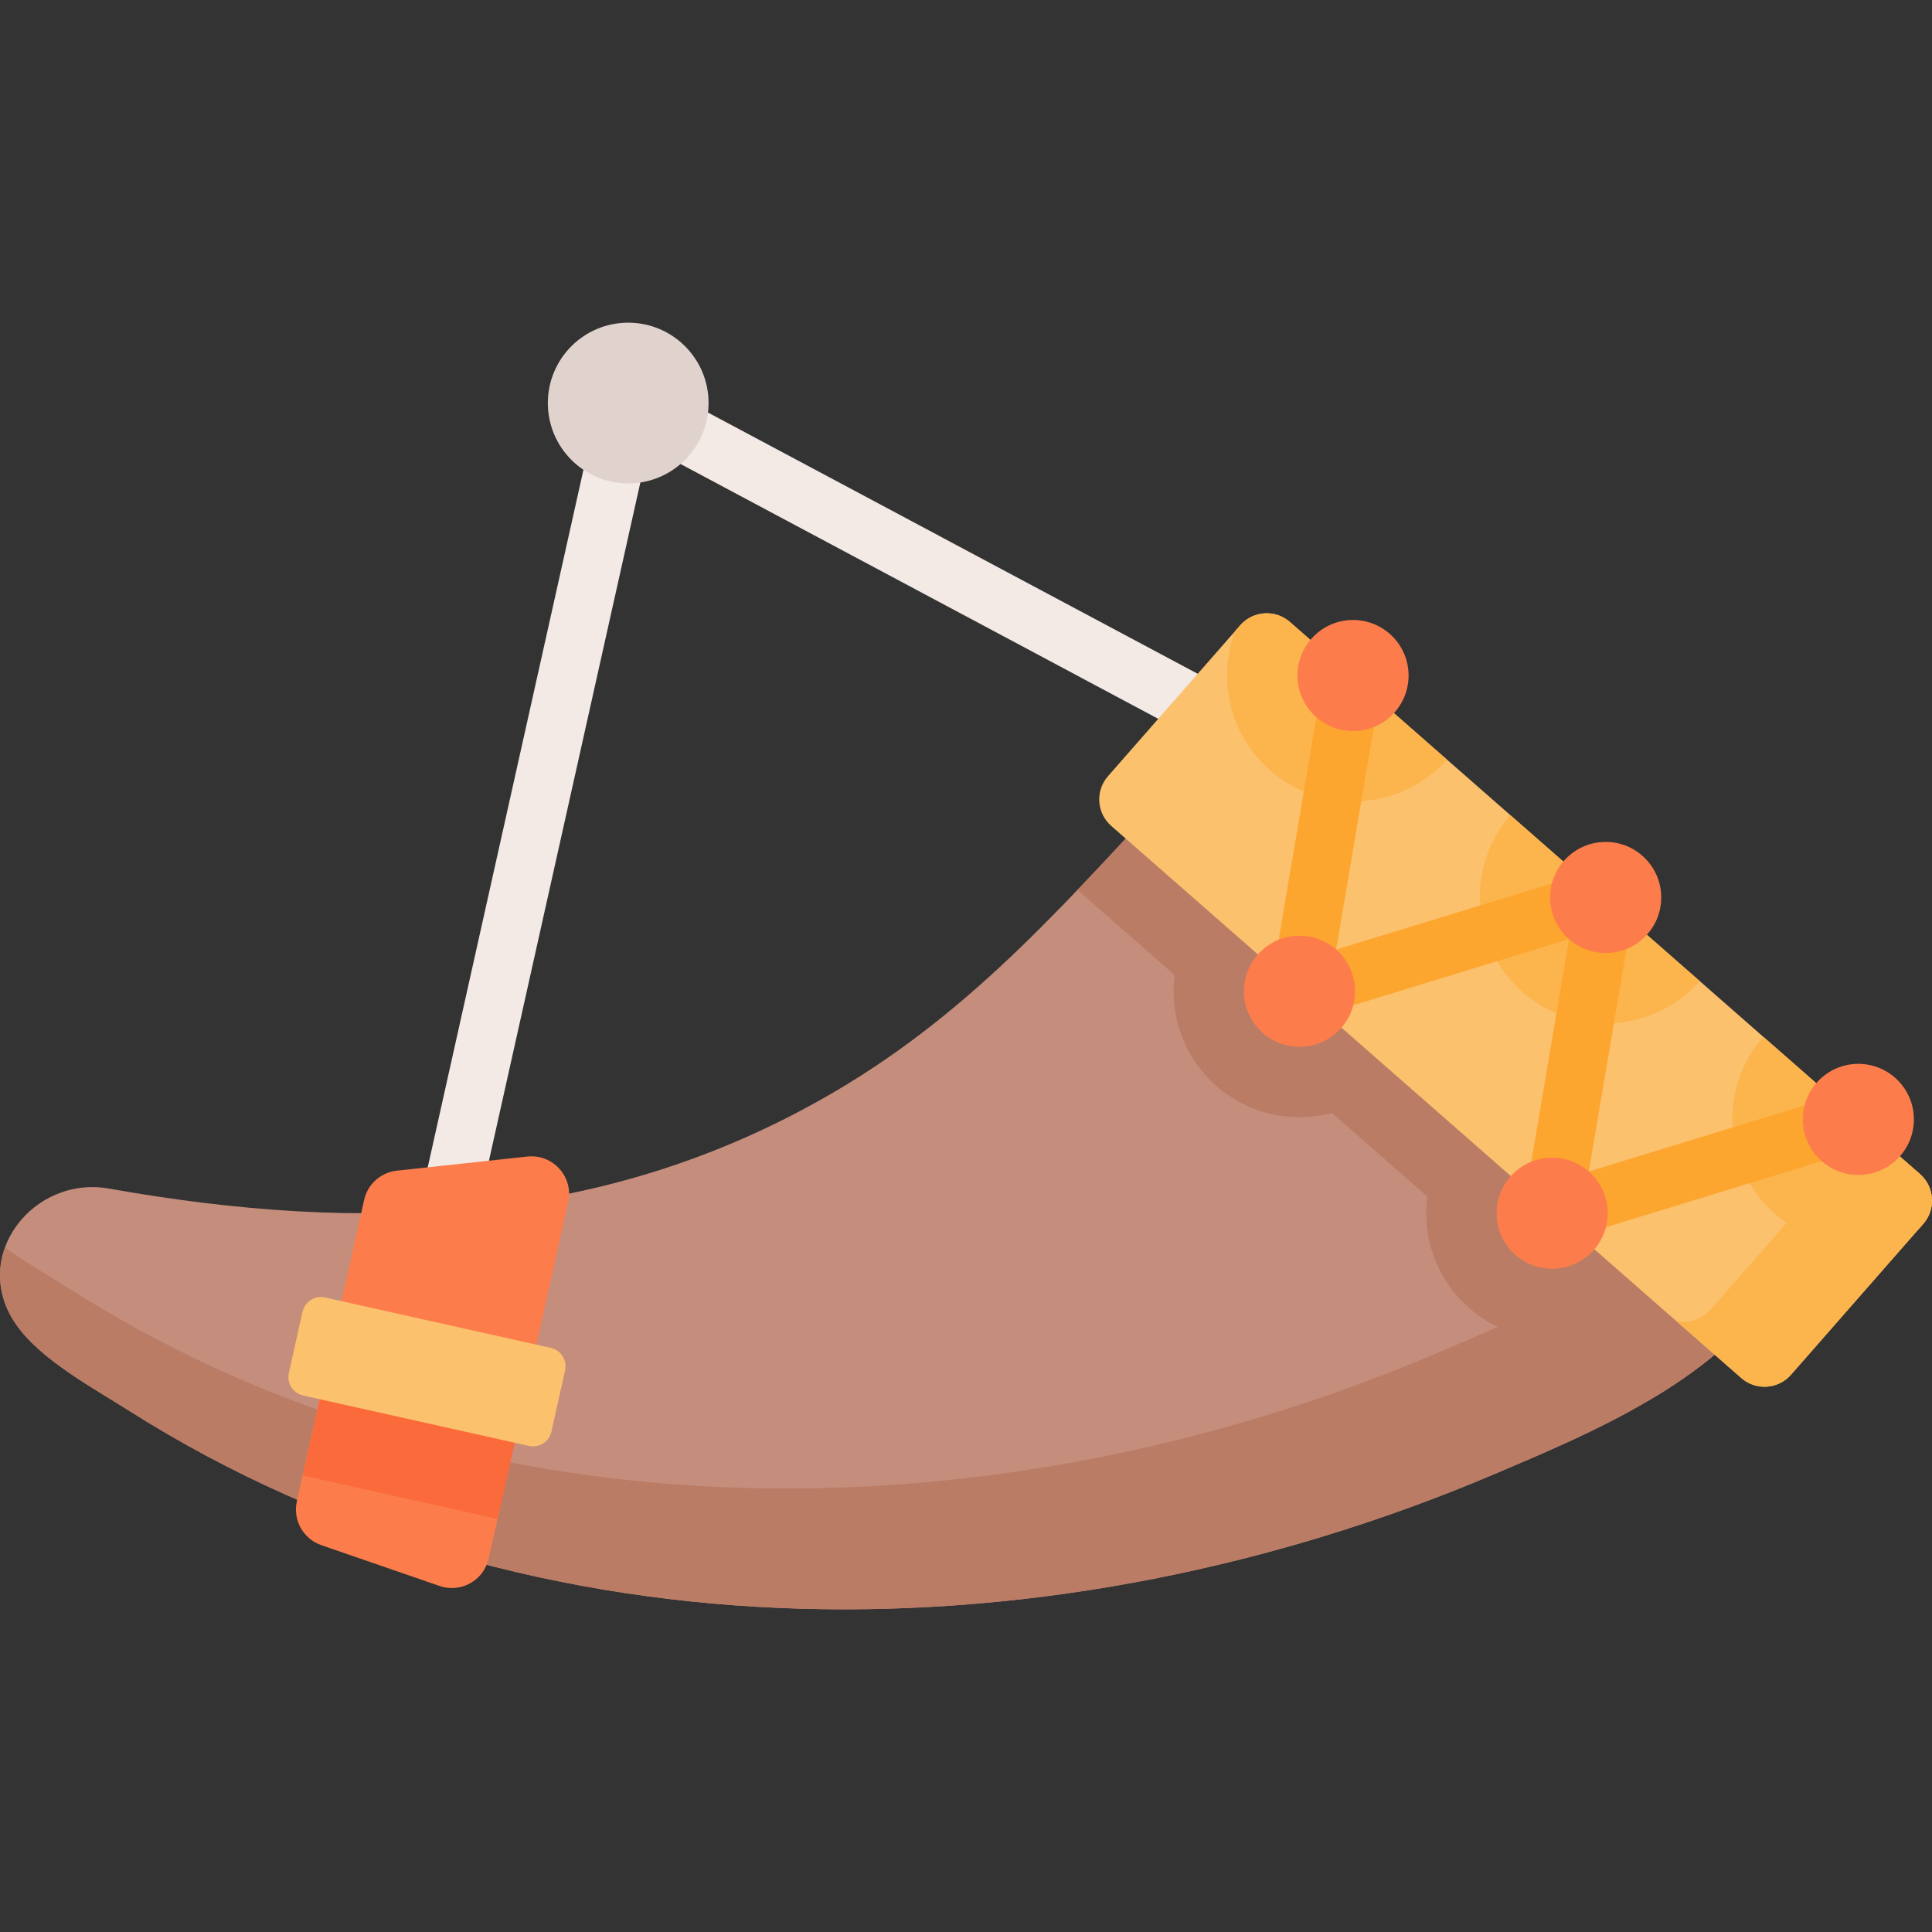 <svg id="Capa_1" enable-background="new 0 0 512 512" height="512" viewBox="0 0 512 512" width="512" xmlns="http://www.w3.org/2000/svg"><rect x="0" y="0" width="512" height="512" fill="#333333" stroke="none"/><g><g><path d="m314.504 204.905c-30.229 31.971-55.385 62.394-94.236 84.95-60.086 34.884-124.142 37.067-191.381 25.132-20.16-3.578-37.118 18.017-24.609 36.031 6.48 9.332 20.46 16.838 29.762 22.738 108.101 68.572 246.373 65.922 361.624 17.052 26.983-11.442 57.588-24.307 74.907-49.143z" fill="#c58d7c"/><path d="m470.575 341.665c-17.326 24.832-47.927 37.701-74.917 49.145-115.245 48.867-253.517 51.518-361.622-17.055-9.299-5.901-23.282-13.41-29.76-22.742-4.73-6.804-5.245-14.12-2.965-20.392 5.883 4.208 12.341 7.9 17.421 11.12 108.095 68.571 246.367 65.92 361.622 17.055 22.789-9.672 48.176-20.349 65.942-38.404z" fill="#ba7c65"/><path d="m438.717 370.078-18.661-16.355c-10.444 2.812-22.045.521-30.753-7.128-8.694-7.637-12.465-18.812-11.048-29.504l-25.278-22.142c-10.408 2.757-21.957.449-30.63-7.169-8.659-7.606-12.433-18.722-11.066-29.371l-25.741-22.562c9.557-9.988 18.988-20.385 28.964-30.936l156.064 136.756c-8.222 11.792-19.444 20.889-31.851 28.411z" fill="#ba7c65"/><g><path d="m119.094 326.858c-.557 0-1.124-.06-1.69-.187-4.165-.93-6.787-5.059-5.858-9.224l47.396-212.318c.526-2.356 2.122-4.33 4.316-5.338 2.192-1.008 4.73-.933 6.861.204l156.476 83.468c3.765 2.008 5.189 6.688 3.18 10.453-2.008 3.765-6.685 5.19-10.454 3.181l-147.511-78.686-45.183 202.402c-.803 3.598-3.994 6.045-7.533 6.045z" fill="#f3eae6"/></g><path d="m461.46 365.193-166.971-146.317c-3.876-3.397-4.265-9.293-.868-13.169l35.057-40.005c3.397-3.876 9.293-4.265 13.169-.868l166.971 146.317c3.876 3.397 4.265 9.293.868 13.169l-35.057 40.005c-3.397 3.876-9.293 4.265-13.169.868z" fill="#fcc16d"/><g fill="#fcb44d"><path d="m509.682 324.322-35.057 40.002c-3.389 3.873-9.292 4.265-13.166.865l-17.245-15.113c3.276.68 6.82-.381 9.179-3.08l36.19-41.3c2.462-2.802 2.998-6.645 1.71-9.9l17.523 15.36c3.874 3.389 4.266 9.292.866 13.166z"/><path d="m383.443 201.287c-12.179 13.61-33.156 14.895-46.905 2.817-10.72-9.417-13.96-24.237-9.21-36.87l1.349-1.535c3.4-3.87 9.293-4.258 13.169-.866z"/><path d="m450.472 260.019c-12.16 13.688-33.202 15.004-46.979 2.902-13.763-12.09-15.187-33.078-3.241-46.904z"/><path d="m509.69 324.322-1.632 1.858c-11.894 6.258-26.931 4.937-37.608-4.443-13.791-12.114-15.192-33.157-3.167-46.988l41.535 36.398c3.876 3.405 4.264 9.298.872 13.175z"/></g><g><path d="m421.31 326.185c-3.306 0-6.365-2.139-7.384-5.465-1.251-4.08 1.044-8.4 5.124-9.65l64.241-19.681c4.082-1.25 8.4 1.043 9.651 5.124 1.25 4.08-1.044 8.4-5.124 9.65l-64.241 19.681c-.755.23-1.518.341-2.267.341z" fill="#fca62f"/></g><g><path d="m413.06 319.103c-.429 0-.864-.036-1.301-.11-4.207-.714-7.039-4.703-6.326-8.91l10.754-63.399c.714-4.206 4.705-7.037 8.909-6.325 4.207.714 7.039 4.703 6.326 8.91l-10.754 63.399c-.639 3.77-3.908 6.435-7.608 6.435z" fill="#fca62f"/></g><g><path d="m354.316 267.38c-3.306 0-6.365-2.139-7.384-5.465-1.25-4.08 1.044-8.401 5.124-9.65l61.854-18.949c4.082-1.25 8.4 1.044 9.651 5.124 1.25 4.08-1.044 8.401-5.124 9.65l-61.854 18.949c-.755.231-1.518.341-2.267.341z" fill="#fca62f"/></g><g><path d="m345.888 261.563c-.429 0-.864-.036-1.301-.11-4.207-.714-7.039-4.703-6.326-8.909l11.259-66.38c.714-4.206 4.703-7.037 8.909-6.325 4.207.714 7.039 4.703 6.326 8.91l-11.259 66.379c-.639 3.77-3.907 6.435-7.608 6.435z" fill="#fca62f"/></g><g><g><circle cx="358.568" cy="179.023" fill="#fc7d4b" r="14.721"/></g><g><circle cx="425.524" cy="237.839" fill="#fc7d4b" r="14.721"/></g><g><circle cx="492.48" cy="296.654" fill="#fc7d4b" r="14.721"/></g></g><g><g><circle cx="344.376" cy="262.698" fill="#fc7d4b" r="14.721"/></g><g><circle cx="411.332" cy="321.514" fill="#fc7d4b" r="14.721"/></g></g></g><path d="m116.492 420.3-31.338-10.817c-4.801-1.657-7.592-6.654-6.486-11.611l17.832-79.881c.932-4.173 4.418-7.29 8.669-7.75l34.588-3.742c6.798-.735 12.306 5.426 10.816 12.099l-21.082 94.439c-1.297 5.816-7.367 9.207-12.999 7.263z" fill="#fc7d4b"/><path d="m96.03 357.728h25.596v52.914h-25.596z" fill="#fb6a3b" transform="matrix(.218 -.976 .976 .218 -289.836 406.751)"/><g><path d="m140.176 383.184-59.848-13.36c-2.69-.601-4.384-3.268-3.784-5.959l3.625-16.237c.601-2.69 3.268-4.384 5.959-3.784l59.848 13.36c2.69.601 4.384 3.268 3.784 5.959l-3.625 16.238c-.601 2.689-3.269 4.384-5.959 3.783z" fill="#fcc16d"/></g><circle cx="166.482" cy="106.812" fill="#e0d3ce" r="21.297"/></g></svg>